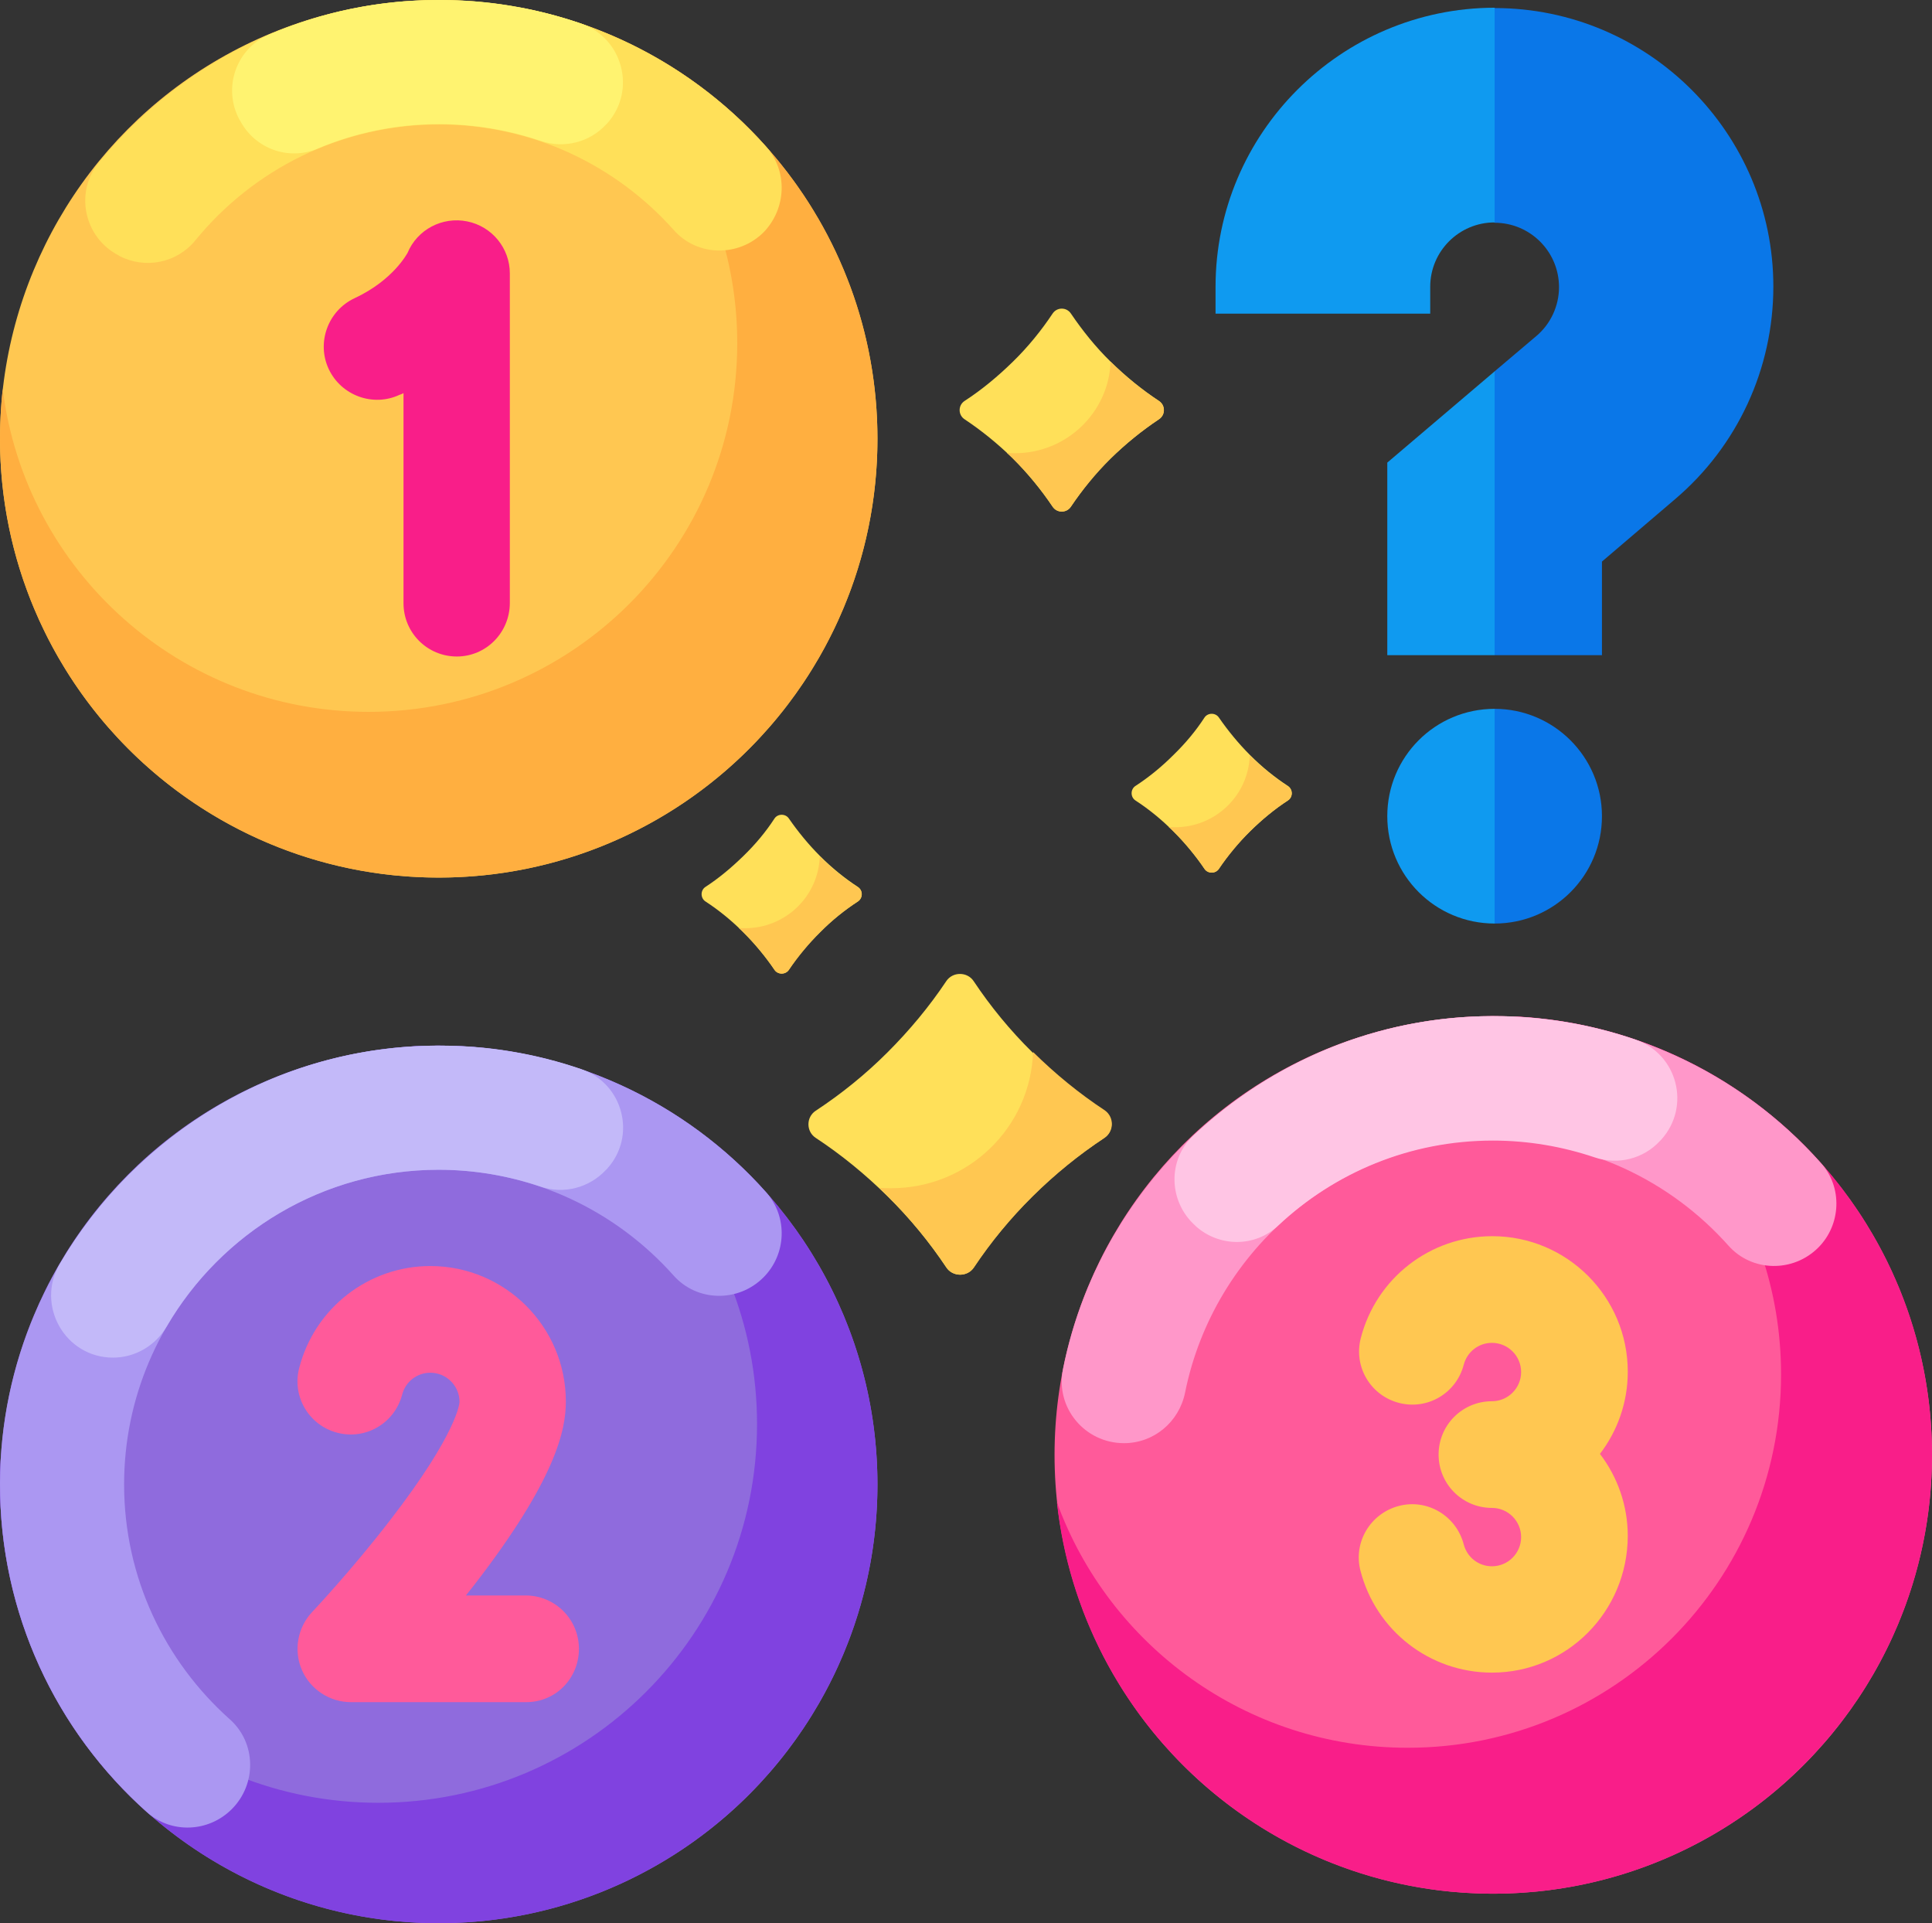 <?xml version="1.0" encoding="utf-8"?>
<!-- Generator: Adobe Illustrator 25.2.0, SVG Export Plug-In . SVG Version: 6.00 Build 0)  -->
<svg version="1.1" id="Capa_1" xmlns="http://www.w3.org/2000/svg" xmlns:xlink="http://www.w3.org/1999/xlink" x="0px" y="0px"
	 viewBox="0 0 576 573.3" style="enable-background:new 0 0 576 573.3;" xml:space="preserve">
<rect x="0" y="0" width="576" height="573.3" fill="#333333" stroke="none"/>
<style type="text/css">
	.st0{fill:#FF5A9A;}
	.st1{fill:#F91E89;}
	.st2{fill:#FF97C9;}
	.st3{fill:#FFC5E4;}
	.st4{fill:#FFC751;}
	.st5{fill:#8F6BDD;}
	.st6{fill:#8042E0;}
	.st7{fill:#AB97F2;}
	.st8{fill:#C3B9F9;}
	.st9{fill:#FFAF40;}
	.st10{fill:#FFE059;}
	.st11{fill:#FFF370;}
	.st12{fill:#0A77E8;}
	.st13{fill:#0F9AF0;}
</style>
<g>
	<g>
		<circle class="st0" cx="445.2" cy="433.7" r="130.8"/>
		<path class="st1" d="M576,433.7c0,72.2-58.6,130.8-130.8,130.8c-67.5,0-123-51.1-130.1-116.7c15.5,42.7,56.5,73.2,104.6,73.2
			c61.5,0,111.3-49.8,111.3-111.3c0-50.4-33.4-92.9-79.3-106.7C520.9,306.4,576,363.6,576,433.7z"/>
		<path class="st2" d="M542.9,346.7c-24-27-59.1-43.9-98.1-43.8c-63,0.2-116,45.6-127.9,105.3c-2.3,11.4,6.5,22,18.2,22
			c8.9,0,16.4-6.3,18.2-15c8.6-42.9,46.6-75.4,92-75.4c27.8,0,52.8,12.2,70,31.5c7,7.9,19.3,8.1,26.8,0.6
			C548.9,365.1,549.4,353.9,542.9,346.7L542.9,346.7z"/>
		<path class="st3" d="M487.6,309.9c-13.4-4.6-27.8-7.1-42.8-7c-34.3,0.1-65.6,13.6-89,35.6c-7.8,7.3-7.4,19.7,0.5,26.8
			c0.1,0.1,0.2,0.2,0.3,0.3c7,6.2,17.6,6.2,24.4-0.2c16.8-15.8,39.3-25.4,64.1-25.4c10.6,0,20.8,1.8,30.3,5c7,2.4,14.7,0.4,19.6-5
			l0.3-0.3C504.2,329.8,500.1,314.2,487.6,309.9z"/>
	</g>
	<g>
		<g>
			<path class="st4" d="M444.8,498.6c-18.5,0-34.6-12.5-39.2-30.4c-2.2-8.5,3-17.1,11.5-19.3s17.1,3,19.3,11.5
				c1,3.8,4.4,6.5,8.4,6.5c4.8,0,8.7-3.9,8.7-8.7s-3.9-8.7-8.7-8.7c-8.8,0-15.9-7.1-15.9-15.9c0-8.8,7.1-15.9,15.9-15.9
				c4.8,0,8.7-3.9,8.7-8.7s-3.9-8.7-8.7-8.7c-4,0-7.4,2.7-8.4,6.5c-2.2,8.5-10.8,13.6-19.3,11.4c-8.5-2.2-13.6-10.8-11.4-19.3
				c4.6-17.9,20.7-30.4,39.2-30.4c22.3,0,40.4,18.1,40.4,40.4c0,9.2-3.1,17.7-8.3,24.5c5.2,6.8,8.3,15.3,8.3,24.5
				C485.2,480.5,467.1,498.6,444.8,498.6L444.8,498.6z"/>
		</g>
	</g>
</g>
<g>
	<g>
		<circle class="st5" cx="130.8" cy="442.5" r="130.8"/>
		<path class="st6" d="M261.6,442.5c0,72.2-58.6,130.8-130.8,130.8S0,514.7,0,442.5c0-3.1,0.1-6.2,0.3-9.3
			c4.4,58.3,53.1,104.2,112.5,104.2c62.3,0,112.9-50.5,112.9-112.9c0-59.4-45.9-108.1-104.2-112.5c3.1-0.2,6.1-0.3,9.3-0.3
			C203,311.7,261.6,370.3,261.6,442.5L261.6,442.5z"/>
		<path class="st7" d="M69.1,539.3c7.5-7.5,7.3-19.8-0.6-26.8c-19.3-17.2-31.5-42.2-31.5-70c0-51.7,42.1-93.8,93.8-93.8
			c27.8,0,52.8,12.2,70,31.5c7,7.9,19.3,8.1,26.8,0.6c6.9-6.9,7.3-18,0.9-25.3c-24-27-59.1-43.9-98.1-43.8
			C58.8,311.9,0.2,370.5,0,442.1c-0.1,39,16.8,74,43.8,98.1C51.1,546.7,62.2,546.2,69.1,539.3L69.1,539.3z"/>
		<path class="st8" d="M180.7,348.7l0.3-0.3c8.9-9.8,4.8-25.4-7.7-29.7c-13.4-4.6-27.8-7.1-42.8-7c-47.9,0.1-90,26.4-112.7,65.1
			c-7.2,12.3,1.6,27.9,15.9,27.9c6.6,0,12.7-3.6,16-9.3c16.3-27.9,46.5-46.7,81.1-46.7c10.6,0,20.8,1.8,30.3,5
			C168,356.1,175.7,354.1,180.7,348.7L180.7,348.7z"/>
	</g>
	<g>
		<g>
			<path class="st0" d="M156.9,507.4h-52.3c-6.3,0-12.1-3.8-14.6-9.6s-1.3-12.6,3-17.2c0.1-0.1,11.8-12.5,23.2-27.3
				c20.5-26.5,20.8-35.3,20.8-35.4c0-4.8-3.9-8.7-8.7-8.7c-4,0-7.4,2.7-8.4,6.5c-2.2,8.5-10.8,13.6-19.3,11.4
				c-8.5-2.2-13.6-10.8-11.4-19.3c4.6-17.9,20.7-30.4,39.1-30.4c22.3,0,40.4,18.1,40.4,40.4c0,8.3-2.8,23-27.5,54.9
				c-0.8,1-1.5,1.9-2.3,2.9h17.8c8.8,0,15.9,7.1,15.9,15.9S165.7,507.4,156.9,507.4z"/>
		</g>
	</g>
</g>
<g>
	<g>
		<circle class="st4" cx="130.8" cy="130.8" r="130.8"/>
		<path class="st9" d="M261.6,130.8c0,72.2-58.6,130.8-130.8,130.8S0,203,0,130.8c0-5,0.3-10,0.8-14.9c6.7,54.3,53,96.3,109.1,96.3
			c60.7,0,109.9-49.2,109.9-109.9c0-44.3-26.2-82.5-64-99.9C216.1,14,261.6,67.1,261.6,130.8L261.6,130.8z"/>
		<path class="st10" d="M228.4,43.7c-24-26.9-59-43.8-97.9-43.7c-40.6,0.1-77,19-101,48.4c-7.3,8.9-4.5,22.3,5.8,27.7
			c0.1,0.1,0.2,0.1,0.3,0.2c7.7,4,17.1,2.1,22.6-4.6c17.2-21.1,43.4-34.6,72.7-34.6c27.8,0,52.8,12.2,70,31.5
			c7,7.9,19.3,8.1,26.8,0.6C234.5,62.1,234.9,51,228.4,43.7L228.4,43.7z"/>
		<path class="st11" d="M173.2,7c-13.4-4.6-27.8-7.1-42.8-7c-17.8,0-34.7,3.7-50.2,10.3c-9.8,4.2-13.9,15.9-8.8,25.4
			c0.1,0.1,0.1,0.2,0.2,0.3C76,44.3,86,48,94.7,44.3c11.1-4.7,23.4-7.3,36.2-7.3c10.6,0,20.8,1.8,30.3,5c7,2.4,14.7,0.4,19.6-5
			l0.3-0.3C189.8,26.9,185.7,11.3,173.2,7L173.2,7z"/>
	</g>
	<g>
		<path class="st1" d="M136.2,195.7c-8.8,0-15.9-7.1-15.9-15.9v-62.6c-0.4,0.2-0.8,0.4-1.2,0.5c-7.9,3.7-17.4,0.2-21.1-7.7
			c-3.7-7.9-0.2-17.4,7.7-21.1c11.6-5.4,15.7-13.4,15.8-13.5c2.9-7,10.4-10.9,17.8-9.4c7.4,1.5,12.7,8,12.7,15.5v98.2
			C152,188.6,144.9,195.7,136.2,195.7L136.2,195.7z"/>
	</g>
</g>
<g>
	<g>
		<g>
			<g>
				<g>
					<g>
						<g>
							<g>
								<path class="st10" d="M329.2,339.2c2.9-1.9,2.9-6.2,0-8.1c-7.6-5-14.7-10.8-21.4-17.4c-6.7-6.6-12.5-13.7-17.5-21.2
									c-1.9-2.9-6.3-2.9-8.2,0c-5,7.5-10.9,14.6-17.5,21.2s-13.8,12.4-21.4,17.4c-2.9,1.9-2.9,6.2,0,8.1
									c7.6,5,14.7,10.8,21.4,17.4c6.7,6.6,12.5,13.7,17.5,21.2c1.9,2.9,6.3,2.9,8.2,0c5-7.5,10.9-14.6,17.5-21.2
									C314.5,349.9,321.7,344.2,329.2,339.2z"/>
							</g>
						</g>
						<g>
							<g>
								<path class="st4" d="M329.3,339.2c-7.6,5-14.7,10.8-21.4,17.4c-6.7,6.6-12.5,13.7-17.5,21.2c-1.9,2.9-6.3,2.9-8.2,0
									c-5-7.5-10.9-14.6-17.5-21.2c-0.9-0.9-1.7-1.7-2.6-2.5c1.2,0.1,2.4,0.1,3.6,0.1c22.9,0,41.5-18,42.3-40.6l0,0
									c6.7,6.6,13.8,12.4,21.4,17.4C332.2,333,332.2,337.2,329.3,339.2L329.3,339.2z"/>
							</g>
						</g>
					</g>
				</g>
			</g>
		</g>
	</g>
</g>
<g>
	<g>
		<g>
			<g>
				<g>
					<path class="st10" d="M255.8,268.7c1.5-1,1.5-3.3,0-4.3c-4-2.6-7.8-5.7-11.3-9.2c-3.5-3.5-6.6-7.3-9.3-11.2
						c-1-1.5-3.3-1.5-4.3,0c-2.6,4-5.7,7.7-9.3,11.2c-3.6,3.5-7.3,6.6-11.3,9.2c-1.5,1-1.5,3.3,0,4.3c4,2.6,7.8,5.7,11.3,9.2
						s6.6,7.3,9.3,11.2c1,1.5,3.3,1.5,4.3,0c2.6-4,5.7-7.7,9.3-11.2C248,274.3,251.8,271.3,255.8,268.7z"/>
				</g>
			</g>
			<g>
				<g>
					<path class="st4" d="M255.8,268.7c-4,2.6-7.8,5.7-11.3,9.2s-6.6,7.3-9.3,11.2c-1,1.5-3.3,1.5-4.3,0c-2.6-4-5.7-7.7-9.3-11.2
						c-0.5-0.5-0.9-0.9-1.4-1.3c0.6,0.1,1.2,0.1,1.9,0.1c12.1,0,21.9-9.5,22.3-21.4l0,0c3.5,3.5,7.3,6.6,11.3,9.2
						C257.3,265.4,257.3,267.6,255.8,268.7z"/>
				</g>
			</g>
		</g>
	</g>
</g>
<g>
	<g>
		<g>
			<g>
				<g>
					<path class="st10" d="M345.5,125c2-1.3,2-4.2,0-5.5c-5.1-3.4-9.9-7.3-14.4-11.7s-8.4-9.3-11.8-14.3c-1.3-2-4.2-2-5.5,0
						c-3.4,5.1-7.3,9.9-11.8,14.3s-9.3,8.4-14.4,11.7c-2,1.3-2,4.2,0,5.5c5.1,3.4,9.9,7.3,14.4,11.7c4.5,4.5,8.4,9.3,11.8,14.3
						c1.3,2,4.2,2,5.5,0c3.4-5.1,7.3-9.9,11.8-14.3C335.6,132.3,340.4,128.4,345.5,125z"/>
				</g>
			</g>
			<g>
				<g>
					<path class="st4" d="M345.5,125c-5.1,3.4-9.9,7.3-14.4,11.7c-4.5,4.5-8.4,9.3-11.8,14.3c-1.3,2-4.2,2-5.5,0
						c-3.4-5.1-7.3-9.9-11.8-14.3c-0.6-0.6-1.2-1.2-1.8-1.7c0.8,0.1,1.6,0.1,2.4,0.1c15.4,0,28-12.2,28.5-27.3l0,0
						c4.5,4.5,9.3,8.4,14.4,11.7C347.5,120.8,347.5,123.7,345.5,125L345.5,125z"/>
				</g>
			</g>
		</g>
	</g>
</g>
<g>
	<g>
		<g>
			<g>
				<g>
					<path class="st10" d="M384,238.6c1.5-1,1.5-3.3,0-4.3c-4-2.6-7.8-5.7-11.3-9.2s-6.6-7.3-9.3-11.2c-1-1.5-3.3-1.5-4.3,0
						c-2.6,4-5.7,7.7-9.3,11.2c-3.5,3.5-7.3,6.6-11.3,9.2c-1.5,1-1.5,3.3,0,4.3c4,2.6,7.8,5.7,11.3,9.2s6.6,7.3,9.3,11.2
						c1,1.5,3.3,1.5,4.3,0c2.6-4,5.7-7.7,9.3-11.2S380,241.2,384,238.6z"/>
				</g>
			</g>
			<g>
				<g>
					<path class="st4" d="M384,238.6c-4,2.6-7.8,5.7-11.3,9.2s-6.6,7.3-9.3,11.2c-1,1.5-3.3,1.5-4.3,0c-2.6-4-5.7-7.7-9.3-11.2
						c-0.5-0.5-0.9-0.9-1.4-1.3c0.6,0.1,1.2,0.1,1.9,0.1c12.1,0,21.9-9.5,22.3-21.4l0,0c3.5,3.5,7.3,6.6,11.3,9.2
						C385.5,235.3,385.5,237.6,384,238.6L384,238.6z"/>
				</g>
			</g>
		</g>
	</g>
</g>
<g>
	<path class="st12" d="M445.6,211.3l-16,32l16,32c17.7,0,32-14.3,32-32S463.2,211.3,445.6,211.3z"/>
	<path class="st13" d="M413.6,243.3c0,17.7,14.3,32,32,32v-64C427.9,211.3,413.6,225.6,413.6,243.3z"/>
	<path class="st12" d="M445.6,2.4l-32,32l32,32c10.6,0,19.2,8.6,19.2,19.2c0,5.6-2.5,11-6.8,14.6l-12.4,10.5L424.3,153l21.3,42.3h32
		v-27.9l21.8-18.6c18.6-15.8,29.3-38.9,29.3-63.4C528.7,39.7,491.4,2.4,445.6,2.4z"/>
	<g>
		<path class="st13" d="M413.6,137.9v57.4h32v-84.6L413.6,137.9z"/>
		<path class="st13" d="M362.4,85.5v8h64v-8c0-10.6,8.6-19.2,19.2-19.2v-64C399.7,2.4,362.4,39.7,362.4,85.5z"/>
	</g>
</g>
</svg>
